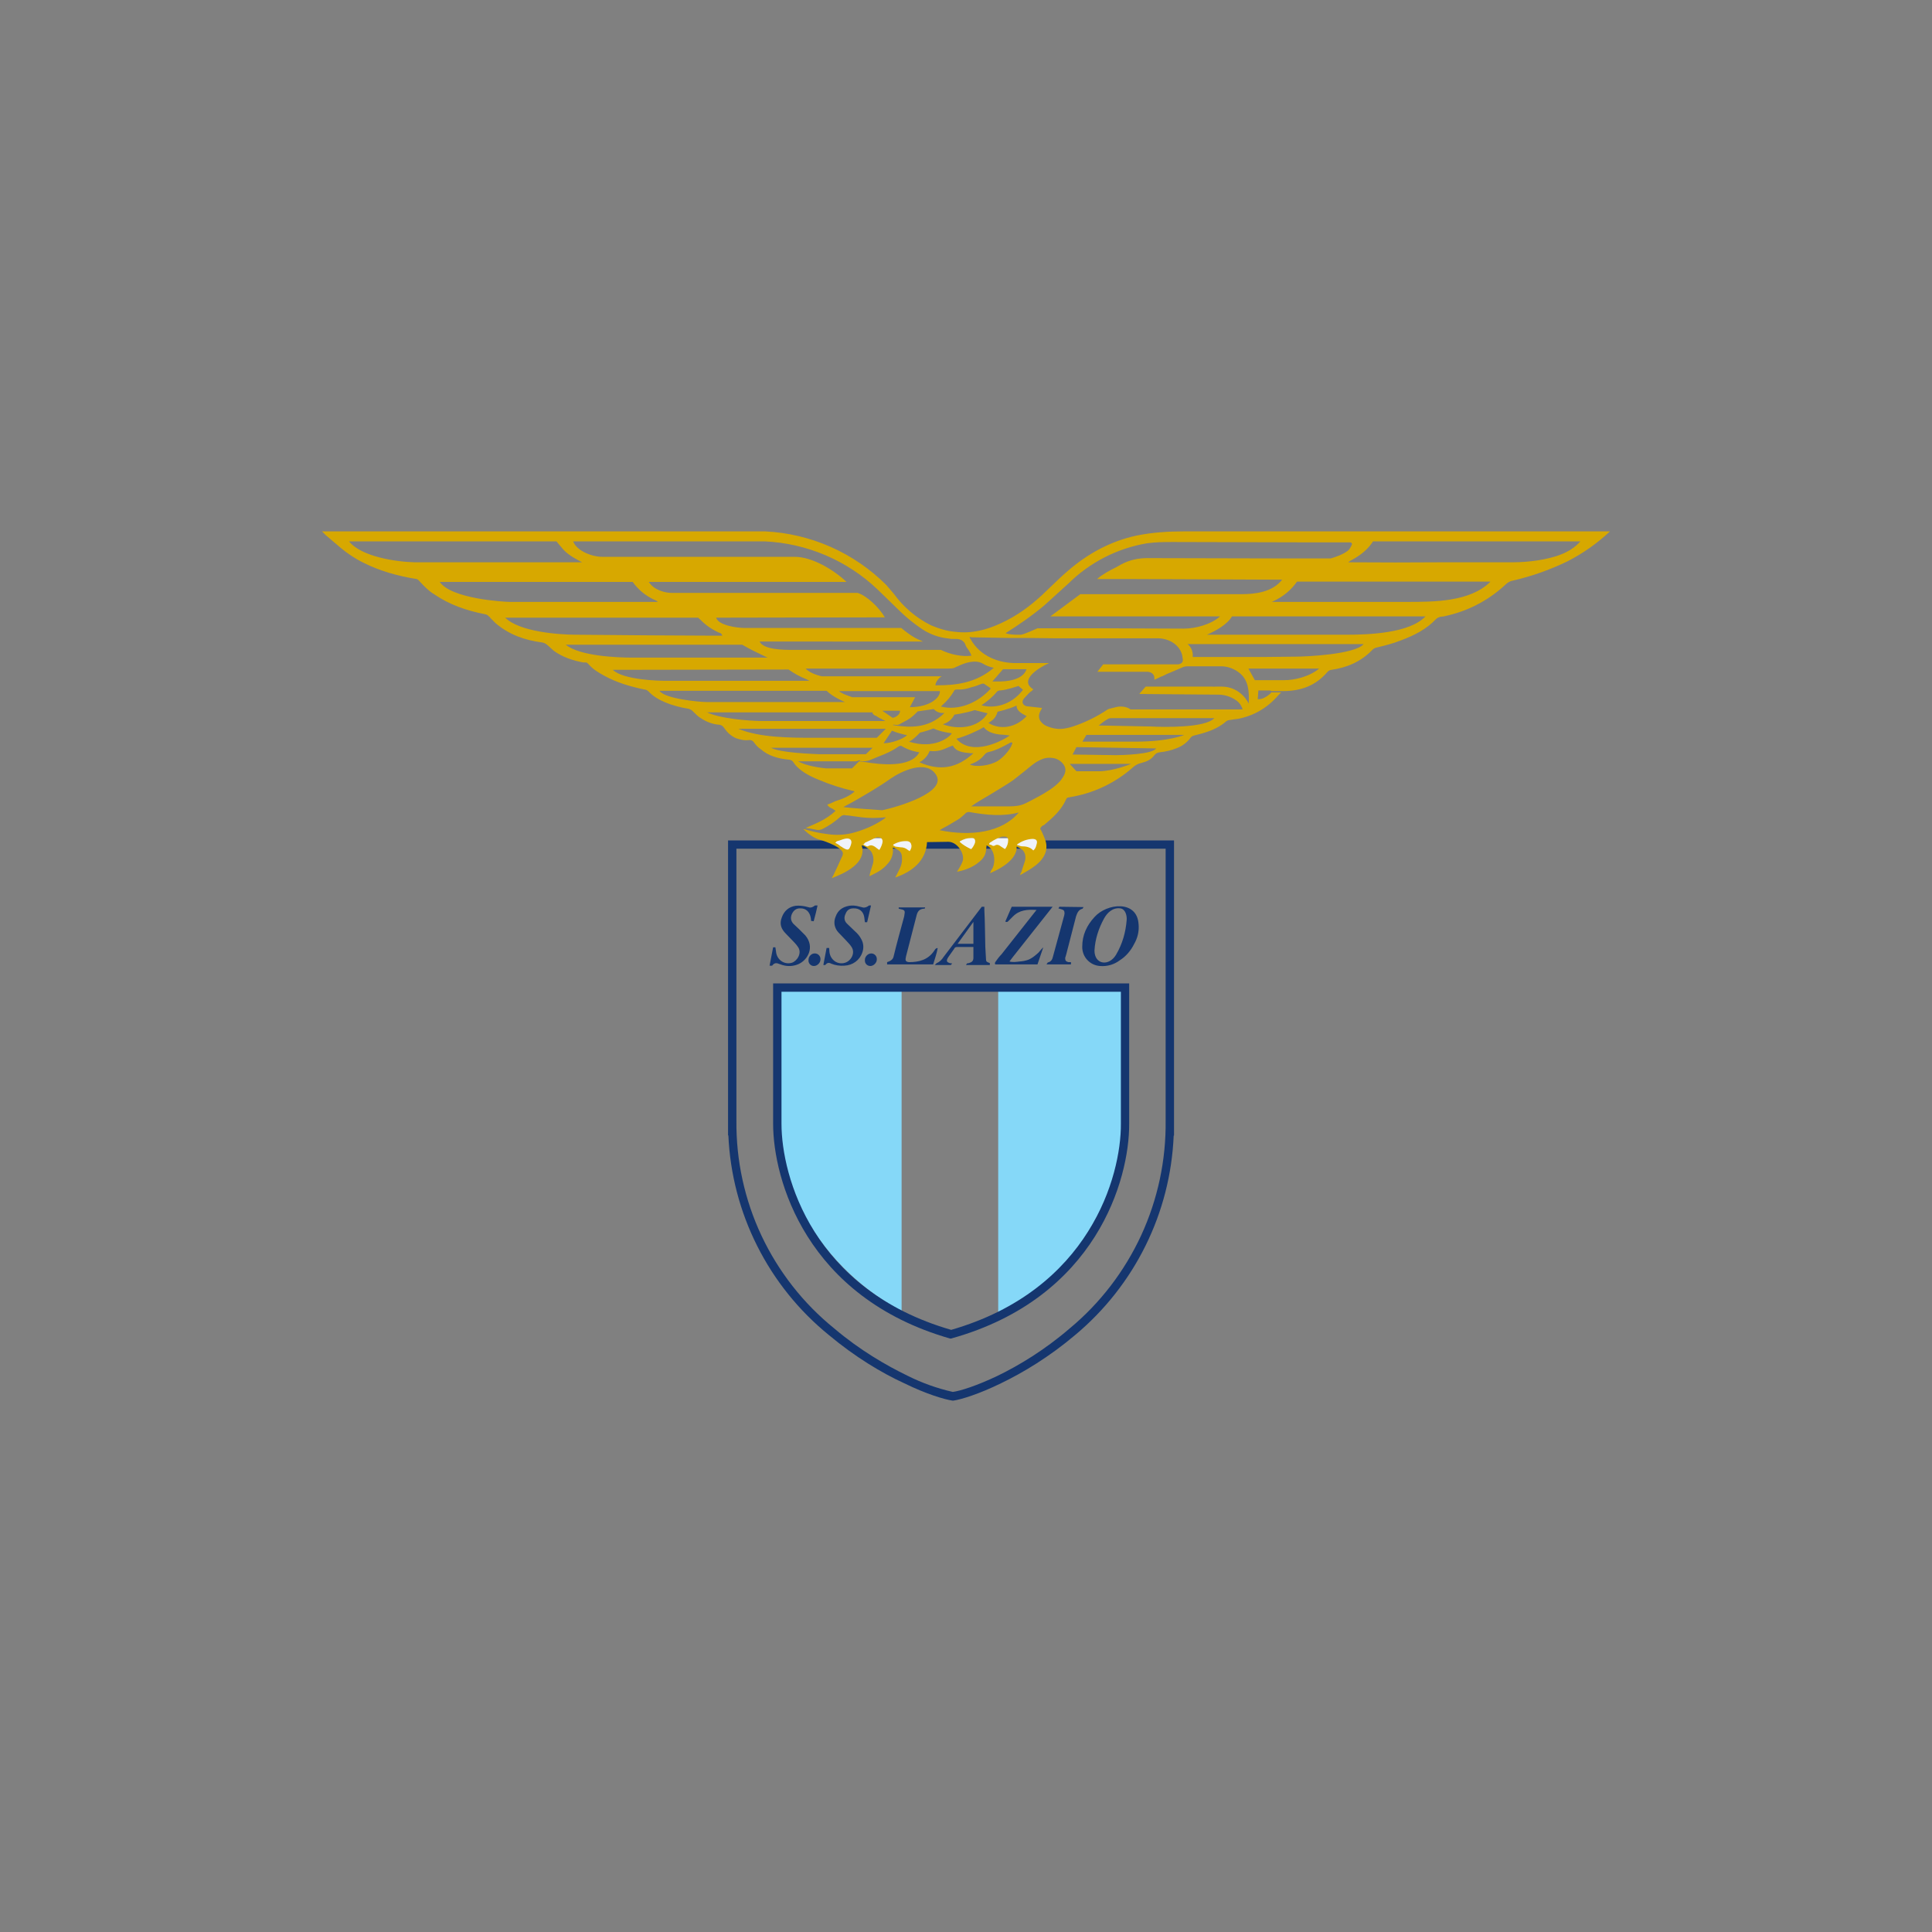 <svg width="24" height="24" viewBox="0 0 24 24" fill="none" xmlns="http://www.w3.org/2000/svg">
<rect x="0" y="0" width="24" height="24" fill="#808080" stroke="none"/>
<path d="M9.04 10.44H14.584V14.107H14.58C14.56 14.583 14.441 15.049 14.23 15.475C14.019 15.902 13.721 16.279 13.356 16.584C13.036 16.855 12.708 17.052 12.436 17.183C12.164 17.316 11.944 17.384 11.844 17.399H11.832C11.732 17.384 11.512 17.32 11.232 17.183C10.952 17.055 10.62 16.855 10.296 16.584C9.924 16.282 9.621 15.905 9.406 15.477C9.191 15.05 9.069 14.582 9.048 14.104H9.044V10.44H9.04ZM9.148 13.919C9.143 14.414 9.249 14.903 9.46 15.351C9.671 15.798 9.979 16.192 10.364 16.503C10.68 16.771 11.004 16.959 11.276 17.091C11.454 17.18 11.642 17.247 11.836 17.291C11.928 17.279 12.132 17.215 12.392 17.091C12.656 16.963 12.976 16.771 13.287 16.503C13.666 16.189 13.969 15.793 14.176 15.346C14.382 14.899 14.486 14.412 14.48 13.919V10.543H9.148V13.919Z" fill="#15366F"/>
<path d="M14.144 11.48C14.152 11.568 14.132 11.652 14.088 11.728C14.048 11.808 13.988 11.88 13.912 11.928C13.841 11.982 13.753 12.008 13.664 12C13.604 11.996 13.547 11.969 13.506 11.924C13.465 11.88 13.443 11.821 13.444 11.76C13.444 11.616 13.5 11.496 13.596 11.392C13.748 11.22 14.128 11.176 14.144 11.484V11.48ZM13.596 11.808C13.596 11.984 13.776 12.008 13.864 11.86C13.944 11.724 13.984 11.58 13.996 11.428C14 11.372 13.98 11.292 13.916 11.284C13.824 11.272 13.756 11.336 13.716 11.408C13.648 11.532 13.604 11.664 13.596 11.808ZM12.88 11.304C12.76 11.296 12.664 11.304 12.584 11.384L12.528 11.44C12.52 11.448 12.512 11.46 12.488 11.448L12.568 11.264H13.076L12.576 11.896L12.54 11.944C12.588 11.956 12.628 11.948 12.664 11.944C12.704 11.942 12.743 11.934 12.78 11.92C12.816 11.904 12.848 11.88 12.88 11.852C12.908 11.832 12.928 11.796 12.96 11.768L12.888 11.98H12.364C12.352 11.964 12.364 11.952 12.372 11.94C12.392 11.912 12.412 11.884 12.44 11.856L12.844 11.344L12.876 11.304H12.88ZM9.56 11.996L9.604 11.768H9.632L9.64 11.82C9.648 11.92 9.74 11.988 9.836 11.96C9.9 11.94 9.964 11.844 9.916 11.768C9.902 11.747 9.886 11.726 9.868 11.708L9.76 11.596C9.704 11.54 9.68 11.476 9.712 11.396C9.74 11.316 9.8 11.264 9.884 11.252C9.924 11.248 9.964 11.252 10.004 11.26L10.052 11.272C10.076 11.28 10.104 11.264 10.124 11.248H10.156L10.136 11.336L10.108 11.444L10.076 11.44L10.072 11.404C10.06 11.332 10.016 11.28 9.936 11.284C9.888 11.284 9.856 11.312 9.836 11.356C9.82 11.396 9.82 11.436 9.856 11.476L9.924 11.54L10.004 11.62C10.124 11.764 10.036 11.924 9.92 11.976C9.857 12.004 9.786 12.008 9.72 11.988L9.66 11.968C9.636 11.96 9.612 11.968 9.592 11.996H9.556H9.56ZM12.092 11.764H11.892C11.872 11.764 11.86 11.768 11.852 11.788L11.784 11.884C11.778 11.893 11.772 11.902 11.768 11.912C11.756 11.94 11.764 11.952 11.796 11.964L11.828 11.968L11.812 11.988H11.612L11.636 11.964C11.676 11.948 11.7 11.92 11.724 11.884L12.196 11.264H12.228V11.304C12.236 11.456 12.236 11.612 12.24 11.764L12.248 11.908C12.248 11.948 12.256 11.948 12.296 11.964V11.988H12L12.012 11.968L12.036 11.964C12.076 11.952 12.092 11.936 12.092 11.896V11.764ZM11.896 11.724H12.092V11.452L11.896 11.724ZM10.82 11.248L10.772 11.456H10.744L10.736 11.392C10.724 11.32 10.672 11.28 10.6 11.284C10.552 11.284 10.52 11.308 10.504 11.352C10.484 11.392 10.484 11.436 10.52 11.472L10.62 11.568C10.652 11.596 10.68 11.628 10.7 11.668C10.714 11.693 10.722 11.72 10.724 11.749C10.726 11.777 10.722 11.806 10.712 11.832C10.68 11.928 10.592 11.992 10.488 11.996C10.434 12 10.379 11.992 10.328 11.972C10.3 11.956 10.276 11.956 10.252 11.988H10.228L10.268 11.776H10.3L10.304 11.828C10.316 11.924 10.404 11.988 10.496 11.96C10.568 11.94 10.632 11.84 10.576 11.76C10.556 11.728 10.528 11.704 10.504 11.676L10.416 11.584C10.392 11.559 10.375 11.526 10.368 11.492C10.362 11.457 10.366 11.421 10.38 11.388C10.408 11.308 10.464 11.268 10.548 11.252C10.588 11.246 10.629 11.249 10.668 11.26L10.716 11.272C10.74 11.28 10.772 11.268 10.796 11.248H10.82ZM11.648 11.78C11.636 11.848 11.612 11.912 11.592 11.98H11.02V11.952C11.06 11.94 11.092 11.92 11.1 11.884C11.14 11.716 11.188 11.548 11.232 11.384L11.236 11.356C11.244 11.316 11.236 11.304 11.196 11.296L11.164 11.288V11.272H11.492C11.492 11.276 11.492 11.284 11.484 11.288H11.476C11.416 11.292 11.396 11.328 11.384 11.38L11.256 11.876L11.252 11.896C11.244 11.932 11.252 11.948 11.292 11.952C11.416 11.952 11.528 11.924 11.604 11.812L11.62 11.788L11.64 11.776L11.648 11.78ZM13 11.98L13.016 11.956C13.056 11.948 13.072 11.92 13.08 11.884L13.22 11.372L13.224 11.348C13.224 11.316 13.216 11.304 13.188 11.296L13.148 11.284L13.16 11.264L13.46 11.268L13.448 11.288C13.4 11.3 13.384 11.336 13.368 11.38L13.244 11.86L13.232 11.9C13.232 11.932 13.24 11.944 13.272 11.952H13.304V11.98H13Z" fill="#15366F"/>
<path d="M10.108 12C10.098 12 10.089 11.997 10.08 11.993C10.072 11.988 10.064 11.982 10.058 11.975C10.052 11.967 10.047 11.958 10.045 11.949C10.043 11.94 10.042 11.93 10.044 11.92C10.044 11.88 10.084 11.84 10.124 11.844C10.164 11.844 10.196 11.88 10.192 11.92C10.192 11.96 10.152 12 10.112 12H10.108ZM10.744 11.924C10.744 11.884 10.78 11.844 10.824 11.844C10.864 11.844 10.896 11.88 10.892 11.92C10.892 11.96 10.852 12 10.812 12C10.772 12 10.74 11.968 10.744 11.924Z" fill="#15366F"/>
<path d="M11.2 12.269H9.656V13.961C9.656 14.529 10.036 15.657 11.2 16.288V12.269ZM12.4 16.401C13.512 15.761 13.98 14.521 13.976 13.961V12.269H12.4V16.401Z" fill="#85D8F8"/>
<path d="M9.604 12.216H14.027V13.96C14.031 14.648 13.62 16.12 11.828 16.624L11.816 16.628H11.803C10.012 16.116 9.604 14.648 9.604 13.96V12.216ZM9.708 12.32V13.96C9.708 14.612 10.096 16.024 11.816 16.52C13.536 16.024 13.928 14.612 13.924 13.96V12.32H9.708Z" fill="#15366F"/>
<path d="M10.796 10.408H10.196L10.596 10.608L10.676 10.48L10.996 10.612V10.492L11.396 10.612V10.412H10.796V10.408ZM12.4 10.408H11.796L12.156 10.608L12.236 10.48L12.596 10.612V10.492L12.956 10.612V10.412H12.4V10.408Z" fill="#F0F3FA"/>
<path fill-rule="evenodd" clip-rule="evenodd" d="M12.972 10.401L12.944 10.337C12.941 10.331 12.939 10.326 12.936 10.321L12.932 10.313C12.924 10.305 12.92 10.296 12.924 10.293C12.924 10.281 12.932 10.273 12.956 10.253H12.964C13.076 10.161 13.184 10.065 13.244 9.929C13.248 9.913 13.264 9.905 13.28 9.905L13.344 9.893C13.611 9.841 13.859 9.719 14.064 9.541C14.096 9.509 14.136 9.487 14.18 9.477C14.244 9.461 14.3 9.437 14.34 9.381C14.36 9.357 14.38 9.349 14.408 9.345C14.484 9.337 14.552 9.321 14.62 9.293C14.689 9.267 14.749 9.221 14.792 9.161C14.803 9.149 14.817 9.141 14.832 9.137L14.88 9.125C15.008 9.093 15.132 9.049 15.232 8.961C15.243 8.952 15.257 8.946 15.272 8.945L15.324 8.937L15.384 8.929C15.58 8.889 15.744 8.793 15.876 8.641L15.916 8.601H15.792L15.784 8.613C15.744 8.649 15.68 8.693 15.624 8.685L15.632 8.577H15.78L15.796 8.585H15.936C16.168 8.585 16.348 8.513 16.488 8.349C16.501 8.333 16.52 8.323 16.54 8.321C16.732 8.293 16.904 8.221 17.044 8.077C17.058 8.061 17.076 8.05 17.096 8.045C17.2 8.021 17.308 7.993 17.408 7.953C17.568 7.893 17.72 7.817 17.84 7.689C17.856 7.673 17.88 7.665 17.9 7.661L17.936 7.657L18.004 7.641C18.276 7.573 18.512 7.441 18.712 7.253C18.735 7.232 18.762 7.218 18.792 7.213C19.027 7.159 19.255 7.078 19.472 6.973C19.665 6.874 19.842 6.749 20 6.601H14.712C14.512 6.601 14.316 6.613 14.12 6.653C13.8 6.721 13.512 6.877 13.264 7.093C13.188 7.157 13.12 7.225 13.048 7.293L12.948 7.389C12.792 7.533 12.628 7.653 12.436 7.741C12.256 7.825 12.072 7.873 11.872 7.849C11.764 7.841 11.664 7.809 11.568 7.769C11.384 7.678 11.224 7.543 11.104 7.377L11.008 7.265C10.606 6.865 10.07 6.628 9.504 6.601H4L4.048 6.649L4.156 6.741L4.18 6.761C4.284 6.853 4.396 6.933 4.52 6.993C4.72 7.093 4.936 7.153 5.152 7.189C5.18 7.189 5.196 7.201 5.212 7.221C5.268 7.281 5.324 7.341 5.392 7.381C5.584 7.513 5.796 7.585 6.02 7.629C6.044 7.633 6.06 7.641 6.072 7.657L6.088 7.669L6.092 7.677L6.156 7.741C6.324 7.885 6.52 7.953 6.736 7.981C6.76 7.985 6.78 7.997 6.8 8.013L6.88 8.085C6.992 8.165 7.116 8.205 7.244 8.229H7.272C7.288 8.229 7.292 8.229 7.324 8.265C7.376 8.321 7.44 8.357 7.504 8.393C7.664 8.481 7.832 8.529 8.004 8.565C8.024 8.565 8.044 8.577 8.056 8.589C8.116 8.653 8.188 8.693 8.264 8.725C8.36 8.765 8.456 8.789 8.556 8.805C8.584 8.813 8.6 8.829 8.616 8.845C8.648 8.877 8.676 8.905 8.712 8.925C8.772 8.965 8.844 8.993 8.916 9.001C8.956 9.001 8.98 9.017 9 9.049C9.036 9.101 9.08 9.141 9.14 9.169C9.196 9.189 9.252 9.201 9.308 9.193C9.336 9.193 9.352 9.201 9.368 9.225C9.392 9.257 9.416 9.285 9.448 9.305C9.548 9.393 9.672 9.425 9.804 9.437C9.828 9.441 9.844 9.449 9.856 9.469C9.88 9.509 9.916 9.541 9.952 9.569C10.02 9.621 10.096 9.657 10.176 9.689C10.312 9.746 10.452 9.791 10.596 9.825H10.604L10.616 9.833C10.548 9.893 10.464 9.925 10.376 9.953L10.316 9.981L10.292 9.989L10.276 9.997C10.292 10.021 10.316 10.037 10.34 10.045L10.38 10.073C10.248 10.193 10.124 10.233 10.008 10.285L10.064 10.293L10.148 10.309C10.172 10.313 10.188 10.309 10.212 10.301C10.292 10.261 10.372 10.209 10.44 10.145C10.464 10.125 10.484 10.121 10.512 10.129H10.528L10.704 10.153C10.8 10.164 10.896 10.164 10.992 10.153H11.004L10.992 10.165L10.976 10.177C10.856 10.257 10.724 10.313 10.584 10.349C10.484 10.373 10.38 10.377 10.276 10.361C10.185 10.35 10.095 10.331 10.008 10.305L9.996 10.301H9.98C10.04 10.357 10.108 10.413 10.188 10.433C10.248 10.449 10.5 10.537 10.468 10.617C10.468 10.629 10.46 10.641 10.456 10.649C10.422 10.727 10.386 10.804 10.348 10.881L10.332 10.909C10.492 10.849 10.772 10.721 10.704 10.501C10.732 10.501 10.808 10.553 10.824 10.581C10.85 10.626 10.857 10.679 10.844 10.729L10.812 10.833L10.8 10.881C10.808 10.881 10.816 10.881 10.824 10.873C10.9 10.837 10.972 10.797 11.024 10.733C11.064 10.692 11.088 10.638 11.092 10.581V10.529C11.108 10.529 11.148 10.553 11.164 10.565C11.192 10.585 11.204 10.613 11.204 10.645C11.209 10.693 11.201 10.741 11.18 10.785L11.14 10.865L11.12 10.901C11.332 10.829 11.504 10.693 11.516 10.461L11.78 10.457C11.888 10.457 11.984 10.597 11.96 10.693C11.944 10.741 11.916 10.785 11.888 10.829C11.976 10.813 12.064 10.781 12.136 10.729C12.192 10.688 12.24 10.641 12.248 10.569L12.256 10.501C12.36 10.549 12.368 10.701 12.332 10.781L12.308 10.821C12.308 10.833 12.3 10.841 12.296 10.849C12.392 10.805 12.48 10.761 12.552 10.688C12.592 10.649 12.636 10.581 12.628 10.517C12.64 10.517 12.7 10.553 12.708 10.565C12.74 10.604 12.744 10.649 12.732 10.697L12.7 10.793L12.688 10.833L12.676 10.853C12.676 10.857 12.676 10.865 12.668 10.869H12.676C12.796 10.8 12.952 10.721 12.992 10.576C13.006 10.519 12.999 10.458 12.972 10.405V10.401ZM13.632 8.345L13.704 8.253H14.636C14.68 8.245 14.7 8.225 14.692 8.181L14.684 8.133C14.644 7.993 14.504 7.933 14.396 7.929H13.108L12.756 7.925H12.536C12.385 7.922 12.235 7.919 12.084 7.917H12.08C12.075 7.916 12.069 7.916 12.064 7.917L12.06 7.913H12.044L12.048 7.925L12.06 7.945C12.176 8.149 12.404 8.241 12.632 8.237H13.032C12.904 8.293 12.648 8.453 12.84 8.565H12.832C12.828 8.57 12.824 8.575 12.82 8.581L12.796 8.597L12.776 8.617L12.72 8.677C12.688 8.717 12.7 8.757 12.752 8.773C12.812 8.78 12.872 8.786 12.932 8.793H12.944C12.943 8.797 12.941 8.801 12.94 8.805L12.936 8.813C12.872 8.909 12.924 8.977 12.988 9.013C13.032 9.033 13.08 9.049 13.128 9.053C13.196 9.061 13.264 9.045 13.328 9.025C13.481 8.974 13.626 8.903 13.76 8.813L13.78 8.805L13.876 8.781C13.944 8.769 14.008 8.785 14.044 8.813H14.732C14.967 8.813 15.201 8.813 15.436 8.813C15.423 8.765 15.393 8.724 15.352 8.697C15.286 8.652 15.208 8.628 15.128 8.629L14.152 8.621L14.232 8.529H14.992C15.052 8.53 15.112 8.53 15.172 8.529C15.42 8.529 15.512 8.741 15.512 8.741C15.52 8.585 15.508 8.453 15.404 8.365C15.337 8.308 15.252 8.276 15.164 8.277H14.752C14.731 8.277 14.711 8.281 14.692 8.289L14.552 8.349L14.484 8.377L14.472 8.385L14.452 8.393L14.44 8.401H14.432L14.416 8.409L14.34 8.445V8.421C14.34 8.369 14.292 8.341 14.236 8.345H13.632ZM10.992 7.669L8.896 7.673C8.924 7.769 9.156 7.801 9.252 7.801H11.196C11.32 7.905 11.396 7.941 11.448 7.961L11.464 7.969C10.824 7.97 10.184 7.97 9.544 7.969H9.436C9.484 8.073 9.74 8.073 9.848 8.073H11.688C11.808 8.133 11.96 8.161 12.068 8.145C12.063 8.132 12.058 8.12 12.052 8.109L12.028 8.069C12.012 8.049 11.996 8.025 11.988 7.997C11.96 7.949 11.92 7.937 11.872 7.937H11.852C11.841 7.936 11.831 7.936 11.82 7.937L11.732 7.925C11.627 7.907 11.527 7.866 11.44 7.805C11.349 7.743 11.263 7.673 11.184 7.597L10.904 7.325C10.523 6.961 10.022 6.748 9.496 6.725H7.12C7.164 6.845 7.356 6.917 7.48 6.917H9.872C10.092 6.917 10.36 7.081 10.516 7.229H8.06C8.124 7.333 8.268 7.365 8.34 7.365H10.652C10.764 7.397 10.92 7.545 10.992 7.669ZM13.048 7.657L13.42 7.381H15.42C15.592 7.381 15.804 7.357 15.928 7.201L14.056 7.193H13.628C13.696 7.133 13.788 7.085 13.868 7.045L13.932 7.009C14.032 6.957 14.136 6.933 14.252 6.933L15.952 6.937C16.136 6.937 16.32 6.937 16.504 6.937H16.532C16.608 6.913 16.68 6.889 16.744 6.841C16.761 6.825 16.775 6.806 16.784 6.785C16.804 6.753 16.796 6.737 16.76 6.737H16.128L14.58 6.733C14.468 6.733 14.36 6.733 14.248 6.749C13.879 6.811 13.538 6.986 13.272 7.249L12.972 7.521C12.82 7.649 12.64 7.773 12.492 7.865C12.54 7.885 12.612 7.885 12.664 7.885H12.68C12.712 7.885 12.888 7.805 12.888 7.805H13.712L14.704 7.809C14.852 7.809 15.044 7.757 15.156 7.657H13.048ZM4.336 6.725C4.488 6.917 4.928 6.981 5.156 6.985H7.232C7.176 6.957 7.068 6.901 7.004 6.833L7 6.829L6.932 6.749C6.926 6.74 6.919 6.732 6.912 6.725H4.336ZM16.748 6.985C17.14 6.988 17.532 6.988 17.924 6.985H18.784C18.892 6.985 18.996 6.977 19.104 6.961C19.296 6.929 19.5 6.877 19.632 6.725H17.056L17.04 6.749C16.972 6.845 16.88 6.909 16.784 6.961C16.777 6.964 16.77 6.968 16.764 6.973C16.759 6.977 16.753 6.981 16.748 6.985ZM5.46 7.225C5.6 7.441 6.272 7.477 6.332 7.477H8.172C8.16 7.465 8.148 7.457 8.132 7.453L8.128 7.449H8.124C8.018 7.399 7.927 7.324 7.86 7.229H5.46V7.225ZM18.512 7.225H16.112C16.044 7.321 15.952 7.409 15.8 7.477C15.821 7.477 15.843 7.477 15.864 7.477H17.472C17.816 7.477 18.26 7.477 18.512 7.229V7.225ZM17.712 7.657H15.304C15.244 7.761 15.096 7.837 15.02 7.873L14.992 7.885H16.72C17.012 7.885 17.512 7.865 17.708 7.657H17.712ZM6.276 7.673C6.452 7.849 6.944 7.885 7.164 7.885H7.184C7.775 7.891 8.365 7.895 8.956 7.897H8.972C8.968 7.873 8.952 7.865 8.94 7.861H8.936C8.848 7.821 8.768 7.769 8.704 7.701L8.672 7.673H6.276ZM7.028 8.009C7.204 8.153 7.684 8.169 7.844 8.169H9.536L9.5 8.153L9.468 8.137C9.392 8.101 9.324 8.069 9.22 8.009H7.02H7.028ZM12.064 10.017H12.544C12.612 10.017 12.68 10.009 12.744 9.977L12.792 9.953L12.912 9.889C13.004 9.837 13.092 9.785 13.164 9.709C13.188 9.681 13.209 9.65 13.224 9.617C13.24 9.577 13.24 9.537 13.212 9.497C13.181 9.454 13.135 9.425 13.084 9.417C13.035 9.408 12.985 9.413 12.94 9.433C12.86 9.465 12.8 9.521 12.736 9.573L12.584 9.693C12.492 9.757 12.392 9.813 12.296 9.873C12.216 9.921 12.136 9.965 12.064 10.017ZM7.612 8.321C7.744 8.449 8.2 8.457 8.252 8.457H10.056L10.016 8.437C9.938 8.406 9.864 8.366 9.796 8.317L7.612 8.321ZM10.476 10.025C10.54 10.037 10.96 10.065 10.96 10.065C11.148 10.025 11.768 9.845 11.628 9.625C11.508 9.433 11.204 9.577 11.068 9.669C10.916 9.777 10.756 9.869 10.596 9.961L10.476 10.025ZM16.94 8.001H14.752C14.832 8.065 14.816 8.161 14.816 8.161H15.736L16.108 8.157C16.196 8.157 16.828 8.133 16.94 8.001ZM10.496 8.721C10.496 8.721 10.348 8.661 10.268 8.581H8.192C8.256 8.681 8.692 8.721 8.776 8.721H10.496ZM12.348 8.297L12.336 8.293C12.292 8.285 12.25 8.268 12.212 8.245C12.116 8.189 11.988 8.233 11.896 8.277L11.876 8.285C11.856 8.297 11.844 8.305 11.784 8.305H10.008C10.068 8.373 10.208 8.401 10.208 8.401H11.7C11.668 8.413 11.62 8.473 11.62 8.513H11.648C11.872 8.513 12.124 8.485 12.344 8.297H12.348ZM8.776 8.845C8.928 8.925 9.308 8.957 9.468 8.957H11L10.96 8.937L10.948 8.929L10.936 8.925L10.928 8.921L10.876 8.889H10.868L10.84 8.865V8.849H8.776V8.845ZM11.004 9.053H9.172C9.436 9.165 9.828 9.165 10.108 9.165H10.892L11.004 9.053ZM12.656 10.093C12.456 10.145 12.256 10.125 12.052 10.089C12.041 10.086 12.028 10.086 12.017 10.089C12.006 10.093 11.996 10.1 11.988 10.109L11.98 10.117C11.952 10.141 11.928 10.165 11.9 10.181L11.772 10.257L11.712 10.289L11.672 10.313C12.064 10.393 12.448 10.341 12.656 10.093ZM11.42 9.345C11.341 9.334 11.264 9.307 11.196 9.265C11.182 9.264 11.168 9.268 11.156 9.277C11.084 9.329 11 9.365 10.916 9.397L10.82 9.437C10.776 9.457 10.727 9.462 10.68 9.453V9.441C10.68 9.441 10.652 9.457 10.628 9.457H9.912C10.024 9.517 10.184 9.537 10.26 9.545H10.584L10.672 9.457L10.736 9.465C10.924 9.497 11.316 9.545 11.42 9.345ZM11.3 8.785C11.548 8.785 11.68 8.669 11.676 8.585H10.424C10.448 8.617 10.588 8.661 10.588 8.661H11.368L11.3 8.789V8.785ZM15.084 8.921H13.816C13.796 8.921 13.776 8.921 13.76 8.933C13.72 8.953 13.648 9.013 13.648 9.013H13.688L14.304 9.025C14.44 9.033 14.976 9.045 15.084 8.921ZM11.42 9.469C11.676 9.581 11.888 9.545 12.092 9.357H12.064C11.972 9.349 11.876 9.341 11.836 9.261L11.776 9.285C11.72 9.309 11.656 9.341 11.548 9.329C11.548 9.329 11.516 9.425 11.42 9.469ZM16.388 8.305H15.508L15.588 8.449H15.96C16.068 8.449 16.256 8.413 16.388 8.305ZM9.572 9.285C9.676 9.353 10.104 9.365 10.168 9.369H10.756L10.84 9.289H9.572V9.285ZM13.448 9.213H14.104C14.524 9.213 14.712 9.129 14.712 9.129H13.496L13.448 9.209V9.213ZM11.688 8.777C11.908 8.833 12.152 8.729 12.308 8.553L12.288 8.537C12.272 8.526 12.256 8.516 12.24 8.505C12.224 8.489 12.208 8.489 12.188 8.497C12.148 8.513 12.108 8.529 12.068 8.537C12.012 8.557 11.956 8.569 11.896 8.565C11.876 8.565 11.856 8.565 11.848 8.589C11.81 8.653 11.761 8.711 11.704 8.761L11.688 8.777ZM11.88 9.177C12.08 9.405 12.46 9.197 12.544 9.137L12.484 9.129C12.404 9.125 12.284 9.117 12.22 9.033C12.16 9.073 11.988 9.149 11.88 9.177ZM14.36 9.297L13.372 9.281L13.324 9.373L13.864 9.381C13.916 9.381 14.328 9.373 14.364 9.293L14.36 9.297ZM12.28 8.981C12.42 9.069 12.616 9.045 12.756 8.893H12.748C12.696 8.865 12.628 8.833 12.628 8.765C12.524 8.813 12.392 8.841 12.392 8.841C12.372 8.917 12.336 8.941 12.292 8.973L12.276 8.981H12.28ZM11.712 8.997C11.9 9.069 12.156 9.045 12.268 8.861L12.188 8.841C12.161 8.835 12.134 8.828 12.108 8.821C11.988 8.861 11.856 8.877 11.856 8.877C11.842 8.906 11.822 8.931 11.797 8.952C11.772 8.973 11.743 8.988 11.712 8.997ZM11.716 8.857C11.696 8.858 11.676 8.855 11.658 8.848C11.639 8.841 11.622 8.831 11.608 8.817C11.604 8.809 11.604 8.809 11.592 8.809L11.4 8.837C11.324 8.917 11.28 8.941 11.232 8.965L11.188 8.989C11.172 9.001 11.148 9.009 11.132 9.005L11.096 9.001V9.009H11.112L11.128 9.013C11.28 9.033 11.528 9.061 11.732 8.857H11.716ZM12.708 8.569L12.652 8.521C12.652 8.521 12.5 8.573 12.424 8.577C12.417 8.576 12.409 8.578 12.402 8.581C12.396 8.583 12.389 8.587 12.384 8.593C12.328 8.661 12.264 8.713 12.192 8.761C12.34 8.805 12.56 8.765 12.708 8.569ZM11.292 9.213C11.608 9.313 11.796 9.157 11.824 9.109C11.824 9.109 11.684 9.093 11.596 9.049C11.516 9.081 11.428 9.101 11.428 9.101C11.428 9.101 11.348 9.189 11.292 9.213ZM13.292 9.493L13.372 9.581H13.652C13.828 9.581 14.052 9.489 14.052 9.489H13.292V9.493ZM12.572 9.225C12.56 9.217 12.54 9.229 12.524 9.241L12.512 9.245L12.5 9.253C12.432 9.289 12.36 9.325 12.284 9.341C12.262 9.345 12.242 9.358 12.228 9.377C12.187 9.429 12.131 9.467 12.068 9.489L12.048 9.497C12.12 9.533 12.3 9.513 12.4 9.449C12.484 9.393 12.572 9.281 12.576 9.225H12.572ZM12.328 8.465H12.392C12.5 8.469 12.708 8.449 12.752 8.313H12.46L12.328 8.465ZM11.268 9.133C11.212 9.121 11.148 9.105 11.08 9.077L10.976 9.233C11.076 9.233 11.216 9.181 11.268 9.133ZM10.924 10.557C10.944 10.529 10.964 10.477 10.964 10.453C10.964 10.425 10.948 10.405 10.92 10.401C10.907 10.399 10.893 10.4 10.88 10.405L10.744 10.469L10.732 10.485L10.72 10.492C10.732 10.492 10.74 10.501 10.748 10.505C10.764 10.513 10.776 10.521 10.788 10.509C10.824 10.492 10.848 10.505 10.872 10.521L10.892 10.537L10.92 10.557H10.924ZM12.484 10.549C12.511 10.516 12.525 10.475 12.524 10.433C12.524 10.409 12.508 10.393 12.484 10.393H12.444C12.396 10.409 12.348 10.433 12.304 10.464C12.296 10.464 12.292 10.477 12.288 10.481V10.489L12.316 10.497C12.328 10.505 12.336 10.513 12.356 10.505C12.384 10.485 12.412 10.497 12.436 10.517C12.451 10.526 12.465 10.535 12.48 10.545H12.484V10.549ZM12.652 10.501C12.663 10.506 12.675 10.511 12.688 10.513C12.744 10.513 12.796 10.521 12.836 10.565C12.86 10.545 12.868 10.525 12.876 10.492C12.892 10.445 12.876 10.421 12.824 10.421C12.756 10.425 12.691 10.449 12.636 10.489C12.636 10.491 12.636 10.494 12.636 10.497L12.64 10.501H12.652ZM10.376 10.469C10.39 10.476 10.403 10.484 10.416 10.492L10.448 10.517C10.456 10.517 10.464 10.525 10.468 10.529C10.536 10.569 10.548 10.565 10.572 10.489C10.588 10.441 10.564 10.409 10.508 10.417C10.48 10.421 10.452 10.433 10.428 10.441L10.4 10.449C10.394 10.451 10.388 10.455 10.384 10.461L10.376 10.469ZM12.064 10.549C12.088 10.525 12.104 10.492 12.112 10.469C12.12 10.429 12.104 10.405 12.064 10.409C12.016 10.41 11.969 10.424 11.928 10.449H11.924V10.457H11.92C11.964 10.497 12.012 10.525 12.064 10.549ZM11.096 10.492V10.505H11.104C11.108 10.508 11.112 10.51 11.116 10.513L11.124 10.517L11.184 10.525C11.224 10.525 11.252 10.537 11.276 10.557L11.3 10.573C11.32 10.545 11.328 10.517 11.32 10.492C11.316 10.469 11.3 10.453 11.272 10.449C11.21 10.445 11.149 10.46 11.096 10.492ZM10.96 8.829L11.088 8.917C11.124 8.913 11.184 8.877 11.18 8.829H10.96Z" fill="#D7A800"/>
</svg>
